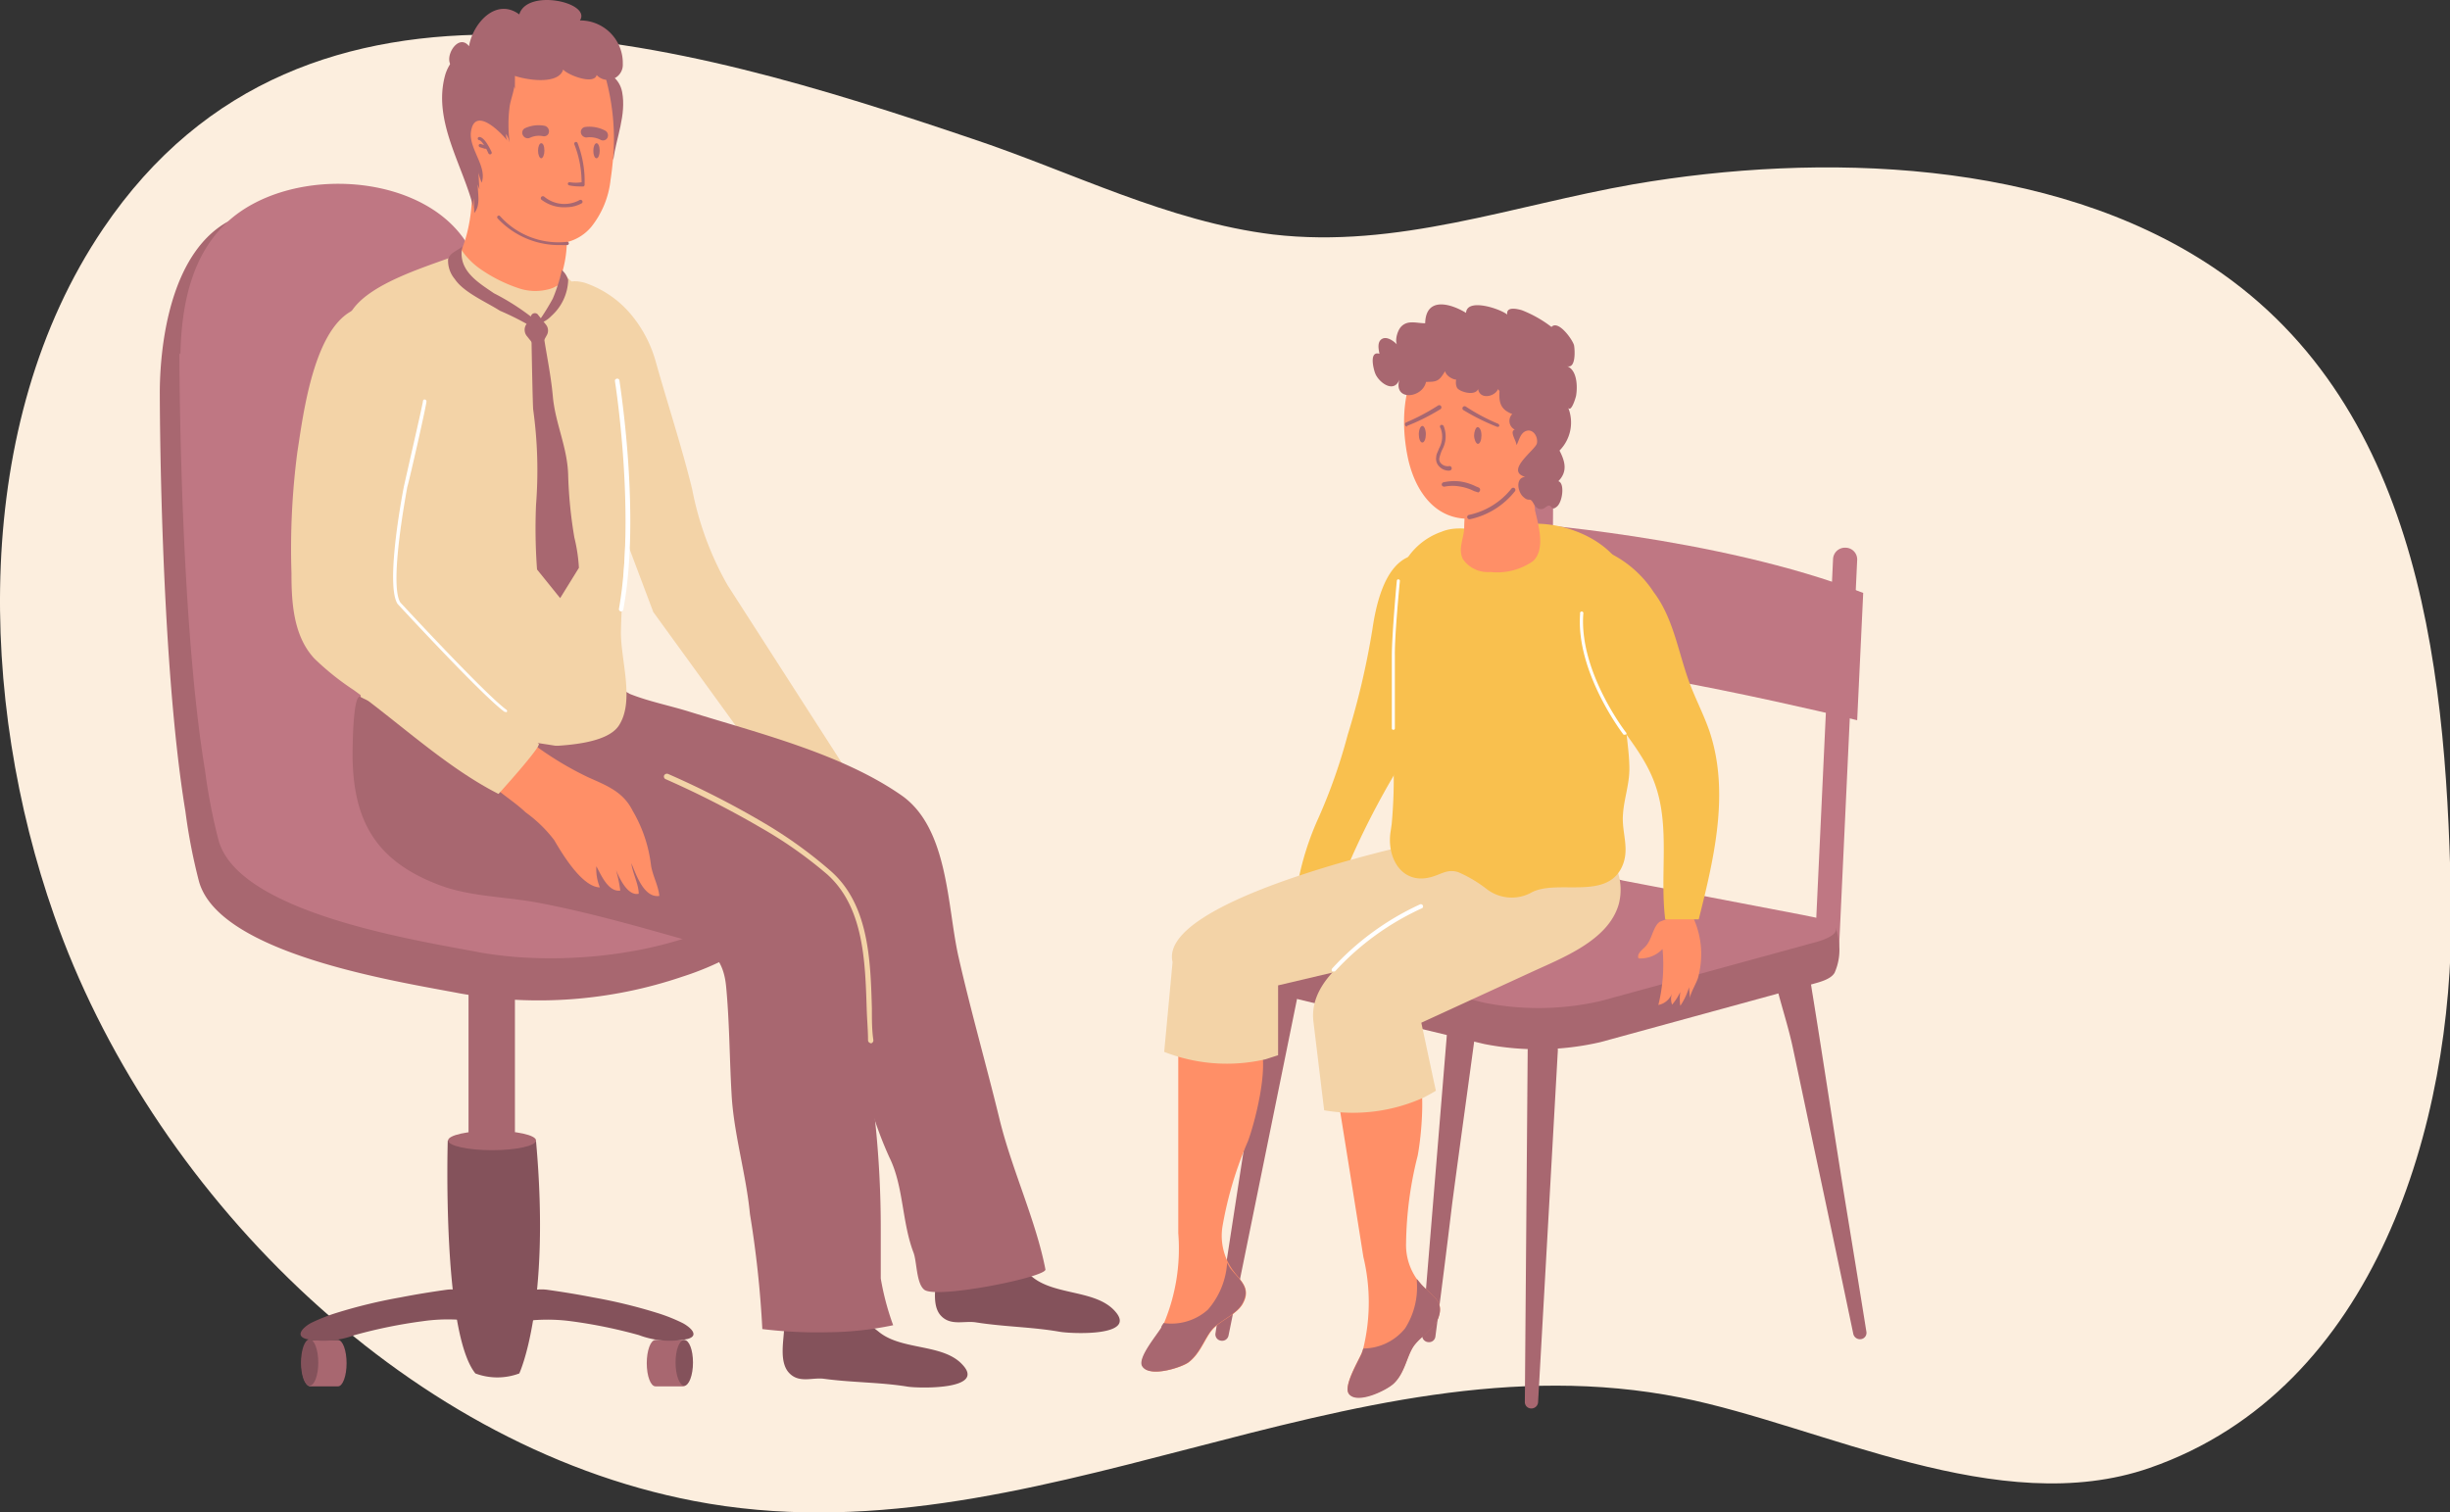 <svg xmlns="http://www.w3.org/2000/svg" viewBox="0 0 146.26 90.3"><rect x="0" y="0" width="146.26" height="90.3" fill="#333333" stroke="none"/><defs><style>.cls-1{fill:#fceede;}.cls-2{fill:#a86770;}.cls-3{fill:#bf7783;}.cls-4{fill:#f9c04e;}.cls-5{fill:#ff8f67;}.cls-6{fill:#f3d3a7;}.cls-7{fill:#fff;}.cls-8{fill:#84525b;}</style></defs><g id="Layer_2" data-name="Layer 2"><g id="Layer_2-2" data-name="Layer 2"><path class="cls-1" d="M132.09,15.94C122.4,9.47,108.65,9.09,97.52,11,90.3,12.26,83.42,14.86,76,14c-6.29-.77-12-3.73-18-5.73C40.82,2.46,18.26-4.24,6.16,13.65c-7.91,11.69-7.42,28.22-2.93,41C8.88,70.85,23.89,86.24,41.41,89.61c20.21,3.89,39-10.13,58.92-6.17,8.47,1.69,19,7.32,28,4.2,13.57-4.71,18.1-20.69,18-33.19C146.1,40.84,144.81,24.44,132.09,15.94Z"/><path class="cls-2" d="M93,62.72l-1.18,21a.4.4,0,0,1-.42.37.38.38,0,0,1-.37-.39l.17-21a.9.9,0,0,1,1.8,0Z"/><path class="cls-2" d="M106.11,59.1c.3,1.15.67,2.29.92,3.46.46,2.15.91,4.31,1.37,6.47q1.13,5.31,2.24,10.62a.41.41,0,0,0,.47.3.38.38,0,0,0,.31-.44c-.42-2.63-.85-5.25-1.28-7.88-.66-4.08-1.27-8.17-1.93-12.25-.1-.58-.16-1.17-.31-1.75a9.76,9.76,0,0,0-.55-2.11c-.13-.23-1,.21-1.18.31-.63.43-.54.91-.43,1.59A15.69,15.69,0,0,0,106.11,59.1Z"/><path class="cls-2" d="M86.44,58.75c0,1.19,0,2.38-.11,3.57l-.54,6.59q-.44,5.4-.89,10.81a.39.39,0,0,0,.37.41.38.38,0,0,0,.42-.33q.53-4,1-7.92c.54-4.09,1.12-8.18,1.66-12.28.07-.59.18-1.17.2-1.76a10,10,0,0,0,.08-2.18c-.06-.27-1-.09-1.22,0-.73.24-.78.73-.87,1.41A16.4,16.4,0,0,0,86.44,58.75Z"/><path class="cls-3" d="M109.05,57h0a.72.72,0,0,1-.69-.74l1.07-22.89a.71.71,0,0,1,.75-.67.7.7,0,0,1,.69.73l-1.07,22.9A.71.71,0,0,1,109.05,57Z"/><path class="cls-2" d="M109.54,55.36l-6.32,0-.75.7L96.88,55a46.43,46.43,0,0,0-5.06-1c-3.43-.23-7,1.12-10.34,1.82l-4,.85L73,55.55a3.78,3.78,0,0,0,0,2.7v0a0,0,0,0,0,0,0c.14.24.59.47,1.39.66l14.21,3.42a16.57,16.57,0,0,0,6.94-.11l12.64-3.46c.42-.12,1.11-.28,1.34-.68a3.36,3.36,0,0,0,.26-1.82C109.78,56.23,109.65,55.36,109.54,55.36Z"/><path class="cls-3" d="M108.13,54.73l-.49-.1L96.88,52.57a46.43,46.43,0,0,0-5.06-1c-3.43-.23-7,1.12-10.34,1.82l-7.06,1.49c-1.93.4-1.94,1.11,0,1.57l14.21,3.42a16.57,16.57,0,0,0,6.94-.11l12.64-3.46C110.1,55.83,110.07,55.1,108.13,54.73Z"/><path class="cls-3" d="M91.82,53h0a.71.71,0,0,1-.72-.71l.15-22.66A.71.71,0,0,1,92,29h0a.72.72,0,0,1,.72.71l-.15,22.66A.71.71,0,0,1,91.82,53Z"/><path class="cls-3" d="M90.41,31.19s12.09.82,20.82,4.21L110.87,43S96.16,39.39,90.53,39.5Z"/><path class="cls-2" d="M77.54,59.1l-4.2,20.64a.39.39,0,0,1-.47.3.38.38,0,0,1-.31-.43l3.21-20.82a.9.9,0,0,1,1.78.27S77.54,59.08,77.54,59.1Z"/><path class="cls-4" d="M85.9,40.19a40.25,40.25,0,0,0,.42-4.76c0-1.09-1.18-2.81-2.46-2.07s-1.73,2.85-1.93,4.21a46.33,46.33,0,0,1-1.48,6.32,32.94,32.94,0,0,1-1.73,4.92,17.1,17.1,0,0,0-1.16,3.5,3.45,3.45,0,0,0,2.06-.07c.83-.25.86-.61,1.23-1.41a48.83,48.83,0,0,1,2.36-4.54C84.37,44.32,85.63,42.49,85.9,40.19Z"/><path class="cls-5" d="M73,73.11a3.51,3.51,0,0,0,.48,2.55c.5.78,1.26,1.19.72,2.17-.34.63-1.32,1-1.79,1.52s-.73,1.46-1.46,2c-.47.32-2.34.91-2.74.21-.28-.5.9-1.87,1.15-2.31,0-.09.09-.17.13-.26a11.54,11.54,0,0,0,.85-5.37c0-3.71,0-7.43,0-11.16a10.78,10.78,0,0,0,4.91,0c.5,1.38-.35,4.58-.74,5.65A22.25,22.25,0,0,0,73,73.11Z"/><path class="cls-2" d="M74.17,77.83c-.34.63-1.32,1-1.79,1.52s-.73,1.46-1.46,2c-.47.32-2.34.91-2.74.21-.28-.5.9-1.87,1.15-2.31,0-.09.09-.17.13-.26a3.26,3.26,0,0,0,2.65-.8,4.72,4.72,0,0,0,1.14-2.7l0-.11a3.58,3.58,0,0,0,.18.32C74,76.44,74.71,76.85,74.17,77.83Z"/><path class="cls-5" d="M83.94,74.21a3.52,3.52,0,0,0,.64,2.15l.24.29c.61.69,1.43,1,1.05,2-.24.69-1.16,1.17-1.53,1.78s-.5,1.55-1.14,2.15c-.41.39-2.17,1.26-2.67.62-.36-.45.59-2,.77-2.45l.09-.27a11.63,11.63,0,0,0,0-5.44q-.87-5.5-1.76-11a10.64,10.64,0,0,0,4.84-.73c.72,1.29.38,4.58.16,5.7A22.21,22.21,0,0,0,83.94,74.21Z"/><path class="cls-2" d="M85.87,78.68c-.24.69-1.16,1.17-1.53,1.78s-.5,1.55-1.14,2.15c-.41.39-2.17,1.26-2.67.62-.36-.45.59-2,.77-2.45l.09-.27a3.24,3.24,0,0,0,2.49-1.2,4.57,4.57,0,0,0,.7-2.83v-.12l.24.29C85.43,77.34,86.25,77.63,85.87,78.68Z"/><path class="cls-6" d="M76.3,58.83v3.68h0V63l-.74.24a10.24,10.24,0,0,1-6.06-.44l.5-5.36c-.9-3.69,14.17-7,14.17-7l6.64.88L88.32,56Z"/><path class="cls-6" d="M84.85,61.06l.77,3.61h0l.1.45c-.17.11-.4.23-.67.38a10.23,10.23,0,0,1-6,.79L78.41,61c-.33-2.69,3-4.53,5-5.81,1.49-.94,3-1.79,4.62-2.59,1.09-.55,2-1.47,3-1.94s3.51-.77,4.53-.13a3.42,3.42,0,0,1,1.08,3.44c-.61,2.18-3.36,3.21-5.24,4.08Z"/><path class="cls-4" d="M91.32,31.28c-.84.06-1.67.28-2.51.33-1,.05-1.84-.24-2.76.14a4.07,4.07,0,0,0-2.58,2.76,13.67,13.67,0,0,0-.28,3.87c0,1.85-.22,3.61-.11,5.46a29.19,29.19,0,0,1,0,5.37l-.06.41c-.27,1.63.72,3.33,2.59,2.69.53-.18.86-.42,1.44-.24a7.75,7.75,0,0,1,1.69,1,2.45,2.45,0,0,0,2.75.18c1.54-.73,4.34.46,5.3-1.42.56-1.11,0-2.1.1-3.23.06-.9.38-1.77.38-2.69,0-1.21-.28-2.41-.26-3.62A35.91,35.91,0,0,1,97.7,38a7.32,7.32,0,0,0-.58-3.51C96.36,32.31,93.49,31.13,91.32,31.28Z"/><path class="cls-5" d="M98.16,56.58c-.19.18-.46.41-.34.64a1.82,1.82,0,0,0,1.43-.56A10,10,0,0,1,99,60a1.08,1.08,0,0,0,.82-.71,1,1,0,0,0,0,.69,3.19,3.19,0,0,0,.49-.76,2.88,2.88,0,0,0,0,.83,3.76,3.76,0,0,0,.52-1.11l.06.66c0-.29.41-.94.49-1.26a5.64,5.64,0,0,0,.18-1.42,5.22,5.22,0,0,0-.42-2,.73.73,0,0,0-.54-.45c-.34,0-.53.19-.8.32a5.7,5.7,0,0,0-.73.25C98.64,55.38,98.63,56.16,98.16,56.58Z"/><path class="cls-5" d="M91.63,30.44a.3.3,0,0,0,0-.1c-.15-.73.28-2.36-.64-2.71-.63-.25-1.3.54-1.77.8s-1.5.52-1.64,1.23a12.44,12.44,0,0,0-.17,1.81c0,.65-.39,1.27-.08,1.91a1.81,1.81,0,0,0,1.64.77,3.74,3.74,0,0,0,2.55-.65C92.28,32.79,91.84,31.35,91.63,30.44Z"/><path class="cls-4" d="M98.72,35.35c1.18,1.55,1.46,3.57,2.13,5.39.37,1,.87,1.94,1.21,2.94,1.2,3.61.28,7.53-.65,11.21l-2,0c-.34-2.73.33-5.62-.66-8.21-.75-2-2.38-3.51-3.35-5.39a9.14,9.14,0,0,1-.73-6.27c.2-.84.39-2.21,1.42-2A6.62,6.62,0,0,1,98.72,35.35Z"/><path class="cls-7" d="M97,43.86a.11.11,0,0,1-.08,0s-2.86-3.7-2.59-7.22a.1.1,0,1,1,.19,0c-.26,3.45,2.52,7.06,2.55,7.09a.09.09,0,0,1,0,.13S97,43.86,97,43.86Z"/><path class="cls-5" d="M90.38,20.77c-1.47-.9-3.82-1.13-5.11.18-1.59,1.63-1.64,4.31-1.24,6.3s1.64,3.94,4,3.7a4.09,4.09,0,0,0,3.14-2.3C92.37,26.51,92.92,22.32,90.38,20.77Z"/><path class="cls-2" d="M89.53,23.18c-.07.8,0,1.25.75,1.54a.58.58,0,0,0,.15.93c-.34.11.1.66.1.93.16-.27.22-.75.61-.86s.69.36.61.75-1.94,1.64-.7,2c-.59.06-.45.87-.14,1.17s.37.13.5.23.22.47.51.52.35-.19.55-.2.14.34.48.05.47-1.41.08-1.51c.57-.58.4-1.19.07-1.83a2.38,2.38,0,0,0,.48-2.65c.17.53.48-.47.51-.63.09-.53.07-1.52-.54-1.76.53.17.47-.94.42-1.23s-.93-1.56-1.35-1.11a7.17,7.17,0,0,0-1.77-1c-.28-.08-.95-.24-.87.26-.45-.36-2.41-1-2.46-.1-.9-.55-2.4-1-2.44.62-.53,0-1.06-.22-1.46.23-.24.29-.42,1-.09,1.21-.13-.23-.65-.69-1-.52s-.22.67-.18.9c-.63-.18-.36.91-.25,1.18.21.53,1.12,1.22,1.44.36-.37,1.32,1.39,1.12,1.59.14.67,0,.78-.05,1.14-.64.07.38.87.75,1,.31-.39-.14-.42.46-.28.69s1.06.51,1.25.07c.11.65,1,.46,1.19,0,.12.17.42.62.6.23Z"/><path class="cls-2" d="M87.72,31a.13.13,0,0,1-.13-.11.13.13,0,0,1,.11-.15,4.41,4.41,0,0,0,2.54-1.58.13.13,0,0,1,.19,0,.13.13,0,0,1,0,.18A4.67,4.67,0,0,1,87.75,31Z"/><path class="cls-7" d="M79.62,58l-.09,0a.14.14,0,0,1,0-.18A16.32,16.32,0,0,1,84.76,54a.13.13,0,0,1,.18.06.12.12,0,0,1-.06.17,16.08,16.08,0,0,0-5.16,3.74A.1.1,0,0,1,79.62,58Z"/><path class="cls-7" d="M83.18,43.57a.08.08,0,0,1-.09-.08c0-.64,0-1.91,0-2.92,0-.59,0-1.1,0-1.42,0-1.22.29-4.45.3-4.48a.08.08,0,0,1,.09-.08.09.09,0,0,1,.09.09s-.32,3.26-.3,4.47c0,.32,0,.83,0,1.42,0,1,0,2.28,0,2.91a.08.08,0,0,1-.08.09Z"/><path class="cls-2" d="M89.34,25.47h0a13,13,0,0,1-2-1,.13.13,0,0,1,0-.18.14.14,0,0,1,.19,0,11.83,11.83,0,0,0,1.88,1,.13.13,0,0,1,.09.16A.14.14,0,0,1,89.34,25.47Z"/><path class="cls-2" d="M84,25.47a.13.13,0,0,1-.12-.1.12.12,0,0,1,.09-.16,12.83,12.83,0,0,0,1.88-1,.13.13,0,0,1,.14.22,12.47,12.47,0,0,1-2,1Z"/><path class="cls-2" d="M88.44,26c0,.27-.09.5-.21.5S88,26.22,88,26s.1-.5.21-.5S88.44,25.67,88.44,26Z"/><path class="cls-2" d="M85.12,25.93c0,.27-.09.49-.21.49s-.21-.22-.21-.49.1-.5.21-.5S85.12,25.65,85.12,25.93Z"/><path class="cls-2" d="M86.5,28.1a.78.78,0,0,1-.57-.24.64.64,0,0,1-.19-.58c0-.17.11-.33.17-.51A1.42,1.42,0,0,0,86,25.56a.13.13,0,0,1,0-.18.14.14,0,0,1,.18.05,1.64,1.64,0,0,1-.09,1.43,2.7,2.7,0,0,0-.16.48.36.36,0,0,0,.11.34.55.55,0,0,0,.46.15.13.13,0,0,1,.16.1.13.13,0,0,1-.1.16Z"/><path class="cls-2" d="M88.25,29.4h0L88,29.32a2.88,2.88,0,0,0-.83-.27,2.44,2.44,0,0,0-.91,0,.16.16,0,0,1-.18-.07.14.14,0,0,1,.07-.18,2.93,2.93,0,0,1,1.06-.05,3.16,3.16,0,0,1,.9.29l.17.07a.14.14,0,0,1,.07.18A.17.17,0,0,1,88.25,29.4Z"/><path class="cls-8" d="M26.73,68.09S26.38,79.53,28.38,82A3.74,3.74,0,0,0,31,82s1.89-4,1-13.87Z"/><path class="cls-2" d="M47.3,51.65l-.09.06v-.2l-3.77.6A74,74,0,0,0,34,49.62c-3-.78-3.81-1.13-4-4.63-.13-3.13-.41-6.25-.67-9.38-.29-3.5-.61-7-1-10.49-.34-2.89-.14-6.35-2.08-8.74-2.4-3-7.49-3.7-11.26-2.28-.32-.87-.82-1.21-1.56-.77C9.77,15.56,9.53,21.8,9.54,23.54l0,0s0,15.65,1.53,24.91a34.06,34.06,0,0,0,.8,4.14c1.16,4.37,11.82,6,15.59,6.72a26.67,26.67,0,0,0,13.28-1,17.32,17.32,0,0,0,5.39-2.84,3.78,3.78,0,0,0,1-1C47.61,53.74,47.3,51.65,47.3,51.65Z"/><path class="cls-2" d="M11.78,16.24Z"/><path class="cls-2" d="M11.78,16.24l.62-.58C12.89,15.22,11.89,16.14,11.78,16.24Z"/><path class="cls-3" d="M35.16,47.19c-3-.78-3.79-1.13-3.94-4.63-.14-3.13-.42-6.25-.68-9.37-.29-3.5-.61-7-1-10.49-.34-2.89-.14-6.35-2.08-8.75-3-3.73-10.35-3.94-13.87-.71-2.11,1.94-2.75,4.84-2.82,7.91l-.06-.06s0,15.65,1.53,24.91a34.06,34.06,0,0,0,.8,4.14c1.16,4.37,11.82,6,15.59,6.72,5.57,1,14.36,0,18.43-4.56C49.27,49.83,36.57,47.55,35.16,47.19Z"/><path class="cls-3" d="M13,13.81Z"/><path class="cls-3" d="M13,13.81l.62-.57Z"/><rect class="cls-2" x="27.97" y="58.27" width="2.77" height="10.05"/><path class="cls-2" d="M32,68.09c0,.32-1.17.58-2.62.58s-2.63-.26-2.63-.58,1.18-.58,2.63-.58S32,67.77,32,68.09Z"/><path class="cls-2" d="M20.18,80H18.52c-.28,0-.52.62-.52,1.39s.24,1.38.52,1.38h1.66c.28,0,.51-.62.51-1.38S20.46,80,20.18,80Z"/><path class="cls-8" d="M19,81.35c0,.76-.23,1.38-.52,1.38s-.51-.62-.51-1.38.23-1.39.51-1.39S19,80.58,19,81.35Z"/><path class="cls-8" d="M27.32,77a2.86,2.86,0,0,0-.64,0c-.93.13-1.86.28-2.78.46a30.93,30.93,0,0,0-3.8.92,10.72,10.72,0,0,0-1.54.61c-.39.21-1,.74-.29.95a5.22,5.22,0,0,0,2.9-.23,29.66,29.66,0,0,1,4.07-.83,10.52,10.52,0,0,1,2.1-.09c.26,0,.62.17.8-.06s.07-.6,0-.83C28.08,77.25,27.76,77,27.32,77Z"/><path class="cls-2" d="M39.13,80h1.65c.29,0,.52.62.52,1.39s-.23,1.38-.52,1.38H39.13c-.29,0-.52-.62-.52-1.38S38.84,80,39.13,80Z"/><path class="cls-8" d="M40.33,81.35c0,.76.24,1.38.52,1.38s.52-.62.52-1.38S41.14,80,40.85,80,40.33,80.58,40.33,81.35Z"/><path class="cls-8" d="M32,77a2.89,2.89,0,0,1,.64,0c.93.13,1.85.28,2.77.46a30.93,30.93,0,0,1,3.8.92,10.28,10.28,0,0,1,1.54.61c.4.21,1.06.74.3.95a5.25,5.25,0,0,1-2.91-.23,29.52,29.52,0,0,0-4.06-.83A10.66,10.66,0,0,0,32,78.81c-.26,0-.61.17-.8-.06s-.07-.6,0-.83C31.23,77.25,31.54,77,32,77Z"/><path class="cls-6" d="M33.71,17.17c.13-.35.45-.48,1.19-.29a6.18,6.18,0,0,1,2.75,1.87,7.56,7.56,0,0,1,1.51,2.89c.71,2.52,1.53,5,2.16,7.56a18.73,18.73,0,0,0,2.11,5.73L51,46.71l-4.37.35L39,36.54l-4-10.62c-.42-2.47-1-5-1.23-7.46A3.6,3.6,0,0,1,33.71,17.17Z"/><path class="cls-8" d="M52.52,79.56a7.77,7.77,0,0,0-4.85-1.76c-1,0-.84.79-.86,1.51s-.31,2,.29,2.65,1.4.26,2.1.36c1.71.23,3.35.2,5,.47.66.1,4.68.2,3.26-1.31C56.32,80.22,53.9,80.63,52.52,79.56Z"/><path class="cls-8" d="M61.64,76.25a7.78,7.78,0,0,0-4.82-1.85c-1-.07-.86.78-.89,1.5s-.35,2,.23,2.64,1.4.3,2.1.41c1.71.27,3.34.27,5,.56.66.12,4.69.31,3.3-1.23C65.42,77,63,77.35,61.64,76.25Z"/><path class="cls-2" d="M59.66,66.78c-.78-3.2-1.71-6.44-2.44-9.66-.68-3-.59-7.68-3.41-9.64-3.58-2.49-8.55-3.71-12.69-5-1.16-.36-2.39-.6-3.52-1.05a7.79,7.79,0,0,0-2.44-.93c-1.14,0-1.13.28-1.82,1.18C32.19,43.15,29.4,45.51,31,47c1.21,1.16,4.34,1.48,6,2.1a50.12,50.12,0,0,1,5.53,2.14A17.39,17.39,0,0,1,49,57.52a14.8,14.8,0,0,1,2.31,5.57,22.93,22.93,0,0,0,1.78,6c.86,1.73.74,3.85,1.45,5.71.2.54.16,1.85.65,2.21.78.55,7.3-.77,7.22-1.22C61.84,72.85,60.39,69.8,59.66,66.78Z"/><path class="cls-2" d="M34.92,5.63c-.6-1.89,1.91-1.78,2.22-.14.26,1.36-.35,2.73-.53,4.06C36.18,8.19,35.36,7,34.92,5.63Z"/><path class="cls-5" d="M28.5,23.31a22.64,22.64,0,0,0-1.93-1.71c-.51-.43-1.07-.81-1.6-1.22s-1.54-.88-1.82-1.57c-.75-1.83,2.19-1.94,3.18-2,.83-.81,1.94-2.53,1.86-6a17.22,17.22,0,0,0,3.14,1.31c.7.16,2.16.33,2.43,1.12a7,7,0,0,1-.22,3.1,2.69,2.69,0,0,0-.08,1.81,8.66,8.66,0,0,1,.38,3.57A4.9,4.9,0,0,1,31.94,25c-1.23.76-2.55-.72-3.28-1.53Z"/><path class="cls-6" d="M33.54,16.29l-.14.78c-.12-.08-.24.08-.51.16a3.11,3.11,0,0,1-1.86,0A8.89,8.89,0,0,1,28.59,16a4.33,4.33,0,0,1-1.08-1.14c-.25.15-.36.43-.63.52-1.72.63-4.62,1.54-5.75,3s-.59,3.1-.73,4.71c-.1,1.25.1,2.6.12,3.86a49.34,49.34,0,0,0,.54,5.69,70.07,70.07,0,0,1,.41,11.21c0,.28,5.42,1,6,1a40.79,40.79,0,0,0,5.41-.3c1.1-.06,3.36-.2,4.05-1.21,1-1.49.09-4,.14-5.7.06-2.47.3-5,.36-7.42,0-.13,0-.26,0-.39C37.58,18.91,33.54,16.29,33.54,16.29Z"/><path class="cls-5" d="M36.45,10.73a5.42,5.42,0,0,1-1.14,2.8,2.77,2.77,0,0,1-3.06.85,6.42,6.42,0,0,1-3.47-2.49,9.18,9.18,0,0,1-1.67-3.73,5,5,0,0,1,.44-3.6c1-1.56,3.5-2.35,5.27-2.4,2-.06,3,.89,3.39,2.68a13.87,13.87,0,0,1,.41,4.41C36.58,9.7,36.53,10.21,36.45,10.73Z"/><path class="cls-2" d="M33.51,14.63a3.25,3.25,0,0,0,.36,0,.1.1,0,0,0,.09-.11.1.1,0,0,0-.12-.08,4.68,4.68,0,0,1-4-1.55.1.1,0,0,0-.14.14A5,5,0,0,0,33.51,14.63Z"/><path class="cls-2" d="M32.54,8.13a.28.28,0,0,1-.13,0,1.24,1.24,0,0,0-.76.09.32.32,0,0,1-.43-.14.3.3,0,0,1,.11-.42,1.94,1.94,0,0,1,1.18-.15.34.34,0,0,1,.26.38A.28.28,0,0,1,32.54,8.13Z"/><path class="cls-2" d="M34.94,8.2a.28.28,0,0,0,.13,0,1.41,1.41,0,0,1,.77.14.3.3,0,0,0,.42-.11.32.32,0,0,0-.13-.43,2,2,0,0,0-1.19-.22A.3.3,0,0,0,34.7,8,.34.34,0,0,0,34.94,8.2Z"/><path class="cls-2" d="M34.65,11.13a1.09,1.09,0,0,0,.19,0A.12.12,0,0,0,34.9,11a6.34,6.34,0,0,0-.42-2.46.1.1,0,0,0-.13-.06.11.11,0,0,0-.07.12,6.2,6.2,0,0,1,.44,2.28,2.17,2.17,0,0,1-.7,0,.1.1,0,0,0-.12.08.1.1,0,0,0,.09.11A3.07,3.07,0,0,0,34.65,11.13Z"/><path class="cls-2" d="M29.29,9.21h0a.1.1,0,0,0,.06-.13c-.07-.14-.39-.85-.71-.9a.1.1,0,0,0-.12.08.1.1,0,0,0,.08.11c.16,0,.43.49.56.79A.11.11,0,0,0,29.29,9.21Z"/><path class="cls-2" d="M29,8.88a.11.11,0,0,0,.09-.07A.1.1,0,0,0,29,8.69l-.29-.09a.1.1,0,0,0-.13.06.11.11,0,0,0,.07.13l.29.09Z"/><path class="cls-2" d="M30.43,4.11c.58.73.12,1.49,0,2.21a8.11,8.11,0,0,0,0,2.2A1.72,1.72,0,0,0,30.21,8c0,.14,0,.26.09.41-.52-.65-2-2.06-2.19-.5-.1,1,1,2.07.64,3-.07-.21-.14-.39-.19-.6l.06,1s-.08-.22-.1-.3c0,.6.18,1.24-.21,1.71,0-.29,0-.58,0-.87a1.75,1.75,0,0,0,0,.72c-.62-2.65-2.53-5.34-1.72-8.14a2.57,2.57,0,0,1,2.61-1.78c1.76.06,1.52,1.44,1.54,2.67Z"/><path class="cls-2" d="M28,2.76c.22-1.35,1.6-2.93,3-1.9.47-1.57,4.33-.71,3.62.36a2.54,2.54,0,0,1,2.56,2.6.9.9,0,0,1-1.56.66c-.16.61-1.73,0-2-.33-.27.95-2.34.65-3.24.25a2.74,2.74,0,0,1-1.08.51c-.2,0-1.06.14-1.23-.08-.17.15-.67,0-.88-.1s-.49-.87,0-.63C26.25,3.77,27.3,1.85,28,2.76Z"/><path class="cls-2" d="M33.85,12.37a1.85,1.85,0,0,0,.89-.24.12.12,0,0,0,0-.17.14.14,0,0,0-.17,0,1.88,1.88,0,0,1-2.07-.21.13.13,0,0,0-.18,0,.12.12,0,0,0,0,.17A2.22,2.22,0,0,0,33.85,12.37Z"/><g id="tie"><path class="cls-2" d="M32.65,20a.56.56,0,0,0-.06-.62l-.45-.56a.24.24,0,0,0-.42,0l-.34.61a.6.6,0,0,0,.06.62l.45.56a.24.24,0,0,0,.42,0Z"/><path class="cls-2" d="M31.73,20l.72,0c.18,1.19.44,2.42.55,3.63.14,1.65.89,3.09.92,4.79a26.52,26.52,0,0,0,.37,3.68,9.81,9.81,0,0,1,.27,1.8l-1.12,1.81L32.06,34A33.63,33.63,0,0,1,32,30.14a26.49,26.49,0,0,0-.17-5.69C31.8,24.2,31.72,20,31.73,20Z"/></g><path class="cls-2" d="M32.13,19.25a.17.17,0,0,1,.06-.11A14,14,0,0,0,33,17.83a9.68,9.68,0,0,0,.54-1.71,1.24,1.24,0,0,1,.38.6,3,3,0,0,1-1,2.14,1.65,1.65,0,0,1-.47.35,3,3,0,0,1-.3.06l-.07,0S32.13,19.28,32.13,19.25Z"/><path class="cls-2" d="M31.64,18.86a14.19,14.19,0,0,0-2.15-1.35c-1-.68-2.21-1.4-1.88-2.84-.05.2-.78.38-.86.82a1.7,1.7,0,0,0,.4,1.17c.53.8,1.88,1.37,2.69,1.89a16.93,16.93,0,0,1,2.09,1.07A.78.78,0,0,0,31.64,18.86Z"/><path class="cls-2" d="M52.58,73.39a61.11,61.11,0,0,0-.34-6.5c-.36-3.59-.44-7.61-.81-11.22-.27-2.63-2.38-3.86-4.36-5.3a34.56,34.56,0,0,0-10.08-5c-3.78-1.18-7.58-1-11.25-2.48-1.35-.55-2.89-.56-4.22-1.28-.48-.26-.48,3.47-.47,3.76.09,3.75,1.48,6.07,5.15,7.46,1.87.72,4.05.7,6,1.08,2.57.49,5.1,1.18,7.61,1.89,2,.56,3.33.85,3.54,3.12.2,2.11.2,4.25.32,6.34.12,2.41.87,4.81,1.1,7.22a62.13,62.13,0,0,1,.74,6.87,27.16,27.16,0,0,0,3.92.19,19.63,19.63,0,0,0,3.89-.42,15.88,15.88,0,0,1-.74-2.79C52.58,75.38,52.58,74.39,52.58,73.39Z"/><path class="cls-6" d="M52,62.28a.18.18,0,0,1-.18-.16c0-.61-.06-1.24-.08-1.91-.09-2.83-.18-6.05-2.35-8a25.43,25.43,0,0,0-4-2.81,56.51,56.51,0,0,0-5.65-2.88.17.17,0,0,1-.09-.23.19.19,0,0,1,.24-.08,53.16,53.16,0,0,1,5.68,2.9A26.34,26.34,0,0,1,49.59,52c2.28,2,2.38,5.32,2.46,8.22,0,.67,0,1.29.09,1.89a.19.19,0,0,1-.17.19Z"/><path class="cls-5" d="M38.85,51.55a8.33,8.33,0,0,0-1.08-3.14c-.56-1.13-1.51-1.49-2.65-2a19.53,19.53,0,0,1-2.88-1.69c-.66-.47-1.23-1-1.92-1.47-.51-.32-1-.66-1.52-.28s-1.27,1-1.39,1.5.48,1,.84,1.34.85.83,1.29,1.21c.6.52,1.26.93,1.84,1.48a8.07,8.07,0,0,1,1.7,1.65c.47.8,1.66,2.81,2.73,2.83a2.89,2.89,0,0,1-.21-1.26c.27.48.7,1.55,1.43,1.45a8.67,8.67,0,0,0-.25-1.21c.19.44.68,1.55,1.35,1.4,0-.57-.37-1.24-.44-1.82.25.56.72,2.09,1.67,1.95C39.3,52.83,38.92,52.22,38.85,51.55Z"/><path class="cls-6" d="M21.62,18.34c-2.85.58-3.52,6.45-3.87,8.66a44.5,44.5,0,0,0-.35,7.21c0,1.72.1,3.75,1.37,5.11a15.88,15.88,0,0,0,2.35,1.88c2.76,2,5.58,4.65,8.64,6.2,0,0,2.6-2.86,2.4-3s-5.34-5.37-5.74-5.79c-.88-.94-2.46-1.77-2.78-3.08a12.49,12.49,0,0,1,.3-4.55c.3-1.87.58-3.85,1.06-5.69.68-2.6,1-6.57-2.6-7A2.53,2.53,0,0,0,21.62,18.34Z"/><path class="cls-7" d="M30.18,42.5l-.06,0c-1.28-.92-6.18-6.22-6.39-6.45-.75-1.2.34-6.8.38-7,.45-2,1.13-4.94,1.14-5.1a.1.1,0,0,1,.11-.1.12.12,0,0,1,.1.11c0,.22-1,4.63-1.15,5.13,0,.06-1.11,5.77-.41,6.88,0,0,5.08,5.5,6.34,6.41a.09.09,0,0,1,0,.14A.09.09,0,0,1,30.18,42.5Z"/><path class="cls-7" d="M37.06,36.5h0a.13.13,0,0,1-.11-.15c1-5.64-.22-13.51-.24-13.59a.13.13,0,0,1,.11-.15.13.13,0,0,1,.16.11c0,.07,1.29,8,.23,13.67A.13.13,0,0,1,37.06,36.5Z"/><path class="cls-2" d="M32.5,9c0,.24-.09.45-.19.45s-.19-.21-.19-.45.08-.45.19-.45S32.5,8.71,32.5,9Z"/><path class="cls-2" d="M35.8,9c0,.25-.08.45-.19.45s-.19-.2-.19-.45.09-.45.19-.45S35.8,8.72,35.8,9Z"/></g></g></svg>